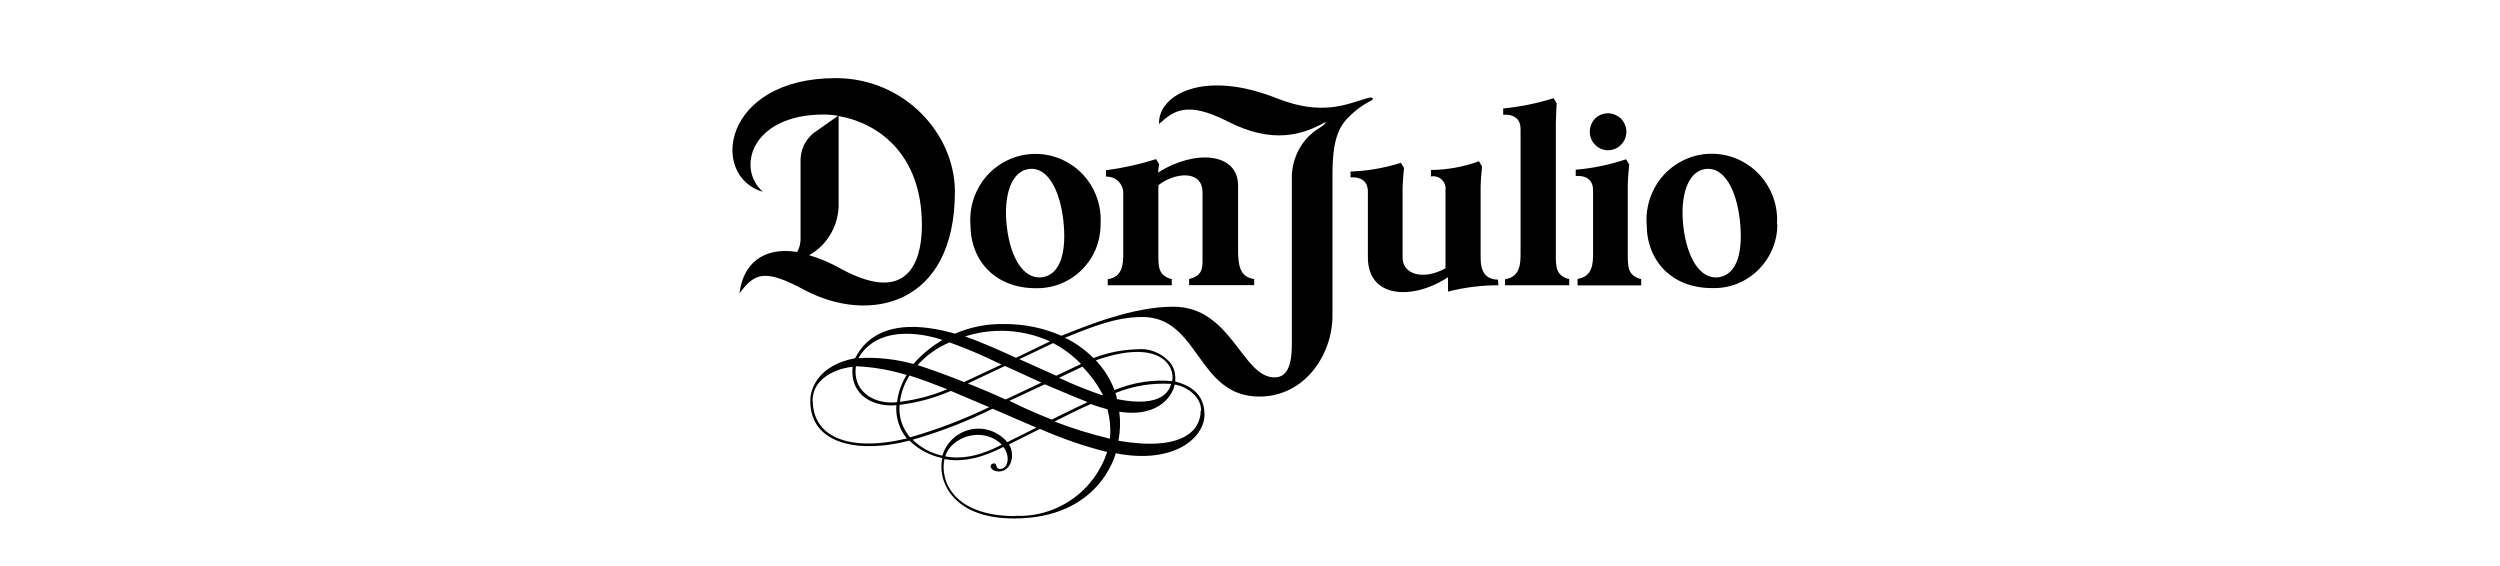 <svg width="256" height="58" viewBox="0 0 256 58" fill="none" xmlns="http://www.w3.org/2000/svg">
<path d="M85.588 8C74.001 8 72.6 18.027 78.119 19.645C75.345 17.189 76.992 11.728 84.331 11.728C84.823 11.728 85.328 11.771 85.82 11.858C85.415 12.132 83.667 13.389 83.277 13.649C82.872 13.996 82.54 14.415 82.309 14.906C82.078 15.397 81.976 15.918 81.976 16.452V24.182C82.02 24.745 81.904 25.309 81.63 25.8C78.075 25.236 76.067 27.1 75.72 30.048C77.31 27.866 78.393 27.563 82.367 29.686C88.94 33.197 97.782 31.377 97.782 19.616C97.768 13.635 92.552 8 85.588 8ZM86.08 27.505C85.054 26.927 83.985 26.465 82.858 26.132C83.739 25.627 84.49 24.919 85.01 24.037C85.545 23.17 85.834 22.174 85.877 21.148V11.886C89.721 12.537 94.402 15.6 94.402 23.069C94.402 25.627 93.708 31.68 86.08 27.505ZM112.707 23.026C112.693 23.893 112.52 24.745 112.187 25.554C111.84 26.349 111.349 27.071 110.728 27.678C110.107 28.285 109.384 28.747 108.575 29.065C107.781 29.383 106.914 29.527 106.061 29.513C101.929 29.513 99.372 26.71 99.372 22.997C99.3 22.072 99.43 21.148 99.733 20.266C100.036 19.399 100.513 18.59 101.134 17.911C101.756 17.232 102.521 16.698 103.359 16.322C104.197 15.946 105.108 15.759 106.032 15.759C106.957 15.759 107.853 15.946 108.705 16.322C109.543 16.698 110.309 17.232 110.93 17.911C111.551 18.59 112.028 19.385 112.332 20.266C112.635 21.133 112.765 22.072 112.693 22.997L112.707 23.026ZM105.353 17.305C103.504 17.55 102.738 20.122 103.099 23.214C103.461 26.306 104.746 28.588 106.654 28.401C108.676 28.155 109.24 25.612 108.879 22.52C108.517 19.428 107.26 17.044 105.353 17.305ZM182 22.983C182 23.864 181.827 24.716 181.48 25.525C181.133 26.334 180.642 27.057 180.021 27.664C179.399 28.271 178.663 28.747 177.853 29.065C177.044 29.383 176.177 29.527 175.311 29.499C171.178 29.499 168.621 26.696 168.621 22.983C168.549 22.058 168.679 21.133 168.982 20.252C169.286 19.385 169.763 18.576 170.384 17.897C171.005 17.218 171.771 16.683 172.609 16.308C173.447 15.932 174.357 15.744 175.282 15.744C176.192 15.744 177.102 15.932 177.955 16.308C178.793 16.683 179.558 17.218 180.18 17.897C180.801 18.576 181.278 19.371 181.595 20.252C181.899 21.119 182.029 22.058 181.957 22.983H182ZM174.632 17.305C172.797 17.55 172.016 20.122 172.378 23.214C172.739 26.306 174.025 28.588 175.932 28.401C177.955 28.155 178.518 25.612 178.157 22.52C177.81 19.428 176.539 17.044 174.632 17.305ZM154.115 29.21V28.588C155.676 28.372 155.705 26.956 155.705 25.988V13.201C155.705 11.511 153.928 11.757 153.928 11.757V11.106C155.676 10.933 157.409 10.586 159.085 10.052L159.403 10.586C159.403 10.586 159.317 12.089 159.317 12.667V25.988C159.317 27.375 159.317 28.213 160.689 28.588V29.21H154.115ZM128.427 28.574V29.195H121.766V28.574C123.283 28.184 123.139 27.36 123.139 25.973V19.717C123.139 17.305 120.206 17.695 118.617 18.966V25.988C118.617 27.375 118.617 28.213 119.989 28.588V29.21H113.43V28.588C114.99 28.372 115.019 26.956 115.019 25.988V19.775C115.019 19.544 114.976 19.313 114.889 19.11C114.802 18.894 114.672 18.706 114.499 18.547C114.326 18.388 114.138 18.273 113.921 18.186C113.704 18.114 113.473 18.07 113.256 18.085V17.435C114.99 17.203 116.709 16.828 118.385 16.293L118.703 16.828C118.645 17.102 118.602 17.391 118.588 17.666C122.445 15.239 126.78 15.672 126.78 18.995V25.973C126.837 26.956 126.866 28.372 128.427 28.574ZM153.436 29.21C151.703 29.21 149.969 29.426 148.278 29.86V28.386C144.652 30.77 140.072 30.553 140.072 26.363V19.616C140.072 17.926 138.295 18.171 138.295 18.171V17.565C140.043 17.507 141.777 17.203 143.453 16.669L143.771 17.203C143.771 17.203 143.626 18.706 143.626 19.27V26.378C143.626 28.083 145.692 28.747 148.018 27.476V19.515C148.047 19.313 148.033 19.11 147.96 18.908C147.903 18.72 147.787 18.547 147.643 18.403C147.498 18.258 147.325 18.157 147.123 18.099C146.935 18.041 146.718 18.027 146.53 18.07V17.406C148.206 17.391 149.868 17.088 151.442 16.51L151.76 17.044C151.76 17.044 151.616 18.547 151.616 19.11V26.407C151.616 27.837 152.15 28.632 153.393 28.632L153.436 29.21ZM161.542 29.21V28.559C163.102 28.343 163.131 26.913 163.131 25.944V19.472C163.131 17.781 161.354 18.027 161.354 18.027V17.377C163.116 17.232 164.836 16.871 166.512 16.308L166.83 16.842C166.83 16.842 166.685 18.33 166.685 18.908V25.988C166.685 27.375 166.685 28.213 168.058 28.588V29.224H161.542V29.21ZM164.648 11.598C164.272 11.598 163.911 11.713 163.608 11.915C163.304 12.118 163.059 12.421 162.929 12.768C162.799 13.115 162.755 13.49 162.827 13.866C162.9 14.227 163.073 14.574 163.348 14.834C163.608 15.094 163.94 15.282 164.301 15.354C164.662 15.426 165.038 15.383 165.385 15.239C165.732 15.094 166.021 14.848 166.223 14.545C166.425 14.242 166.541 13.866 166.541 13.49C166.541 12.985 166.338 12.508 165.992 12.147C165.616 11.8 165.139 11.598 164.648 11.598ZM139.913 10.081C137.818 10.702 135.362 11.872 130.782 10.081C123.168 7.032 118.544 9.777 118.689 12.696C120.076 11.453 121.405 10.239 125.682 12.421C130.319 14.791 133.339 13.823 135.752 12.493C135.752 12.493 135.81 12.652 135.203 13.042C134.307 13.562 133.57 14.314 133.065 15.21C132.559 16.105 132.284 17.131 132.284 18.171V35.278C132.284 37.691 131.663 38.644 130.507 38.644C127.184 38.644 126.115 31.406 120.148 31.406C116.059 31.406 111.436 33.284 108.691 34.382C106.841 33.573 104.862 33.168 102.854 33.183C101.12 33.139 99.401 33.472 97.797 34.165C96.294 33.775 89.995 31.897 87.568 36.679C83.869 37.387 82.973 39.713 82.973 41.043C82.973 45.666 88.232 46.417 93.13 45.117C94.055 46.027 95.225 46.648 96.497 46.908C95.977 48.989 97.291 53.092 103.836 53.092C112.621 53.092 114.224 46.489 114.253 46.417C120.293 47.588 123.341 44.77 123.341 42.473C123.341 40.176 121.651 39.41 120.336 39.063C120.379 38.717 120.35 38.355 120.264 38.008C120.163 37.662 120.004 37.344 119.772 37.069C119.353 36.607 118.833 36.246 118.241 36.015C117.663 35.783 117.027 35.697 116.406 35.769C114.889 35.812 113.386 36.116 111.97 36.665C111.118 35.812 110.136 35.105 109.052 34.584C111.71 33.515 114.21 32.461 116.984 32.461C122.835 32.461 122.561 40.609 128.947 40.609C133.657 40.609 136.445 36.26 136.445 32.345V17.911C136.445 14.155 137.124 12.883 138.324 11.771C138.887 11.236 139.523 10.774 140.216 10.398C140.419 10.312 140.592 10.225 140.578 10.109C140.534 9.849 139.913 10.081 139.913 10.081ZM107.52 34.96L104.039 36.636C103.273 36.289 100.484 35.003 98.823 34.454C101.683 33.53 104.79 33.718 107.52 34.96ZM102.969 40.913C102.276 40.58 100.788 39.93 99.112 39.266L102.912 37.474L106.639 39.179L102.969 40.913ZM106.986 39.352C106.986 39.352 110.497 40.855 111.378 41.173C110.208 41.722 108.951 42.357 107.694 42.964C105.657 42.17 104.14 41.418 103.359 41.043L106.986 39.352ZM102.55 37.33C101.149 37.994 99.733 38.659 98.722 39.121C97.103 38.471 95.341 37.821 93.968 37.387C94.864 36.376 95.991 35.581 97.234 35.061C100.008 36.058 102.016 37.084 102.55 37.33ZM97.002 39.858C95.456 40.508 93.824 40.941 92.148 41.144C92.278 40.19 92.61 39.266 93.13 38.456C94.329 38.832 95.572 39.294 97.002 39.858ZM96.511 34.816C95.399 35.466 94.387 36.289 93.535 37.272C91.7 36.766 89.807 36.564 87.9 36.665C90.082 32.923 95.355 34.397 96.511 34.816ZM87.64 37.503C89.403 37.575 91.151 37.879 92.841 38.399C92.321 39.237 91.974 40.176 91.859 41.173C90.082 41.447 87.279 40.494 87.64 37.532V37.503ZM83.204 41.086C83.204 38.341 86.369 37.633 87.308 37.561C87.004 40.609 89.605 41.707 91.787 41.49C91.7 42.719 92.076 43.932 92.856 44.9C86.744 46.359 83.233 44.611 83.233 41.057L83.204 41.086ZM92.076 41.462C93.896 41.245 95.673 40.768 97.364 40.031C97.811 40.219 100.412 41.317 101.293 41.693C98.678 42.95 95.977 43.99 93.188 44.785C92.798 44.322 92.495 43.788 92.307 43.21C92.119 42.632 92.061 42.025 92.133 41.418L92.076 41.462ZM93.39 45.045C96.222 44.236 98.996 43.166 101.64 41.852L106.119 43.788C106.119 43.788 103.966 44.886 103.143 45.276C102.695 44.741 102.102 44.337 101.452 44.106C100.788 43.874 100.08 43.831 99.401 43.976C98.722 44.12 98.086 44.452 97.58 44.915C97.075 45.392 96.684 45.998 96.497 46.663C95.341 46.417 94.286 45.839 93.448 45.016L93.39 45.045ZM102.55 45.55C101.987 45.81 99.473 47.255 96.8 46.735C97.277 44.886 100.499 43.499 102.594 45.536L102.55 45.55ZM103.952 52.847C97.681 52.847 96.222 49.264 96.713 47.01C99.372 47.544 102.045 46.114 102.738 45.767C103.489 46.721 103.229 47.963 102.464 48.021C102.131 48.021 102.074 47.877 102.045 47.732C102.045 47.732 101.958 47.284 101.582 47.515C101.207 47.732 101.582 48.281 102.276 48.281C103.605 48.281 103.966 46.489 103.316 45.507L106.495 43.918C108.72 44.9 111.017 45.695 113.372 46.287C112.722 48.252 111.465 49.957 109.774 51.127C108.084 52.312 106.061 52.904 104.01 52.818L103.952 52.847ZM113.618 44.915C111.71 44.452 109.818 43.874 107.983 43.166C109.254 42.516 110.526 41.881 111.696 41.375C112.259 41.577 112.837 41.765 113.401 41.91C113.661 42.877 113.748 43.889 113.661 44.886L113.618 44.915ZM114.181 40.262C116.001 39.511 117.966 39.193 119.931 39.309C119.744 39.887 119.137 41.823 114.369 40.869C114.354 40.653 114.297 40.436 114.224 40.248L114.181 40.262ZM122.951 42.054C122.951 44.062 121.102 46.258 114.528 45.131C114.716 44.149 114.744 43.138 114.614 42.155C118.906 42.834 120.191 40.176 120.278 39.381C121.405 39.526 122.994 40.537 122.994 42.025L122.951 42.054ZM119.975 39.02C117.981 38.846 115.973 39.179 114.123 39.945C113.69 38.803 113.04 37.777 112.216 36.896C118.819 34.57 120.35 37.546 120.032 39.005L119.975 39.02ZM112.881 40.479C111.364 39.959 109.89 39.367 108.445 38.688L110.844 37.546C111.682 38.413 112.389 39.381 112.939 40.45L112.881 40.479ZM110.699 37.272L108.806 38.167L108.156 38.471L104.385 36.78L107.838 35.133C108.893 35.682 109.861 36.405 110.699 37.272Z" fill="black"/>
</svg>
